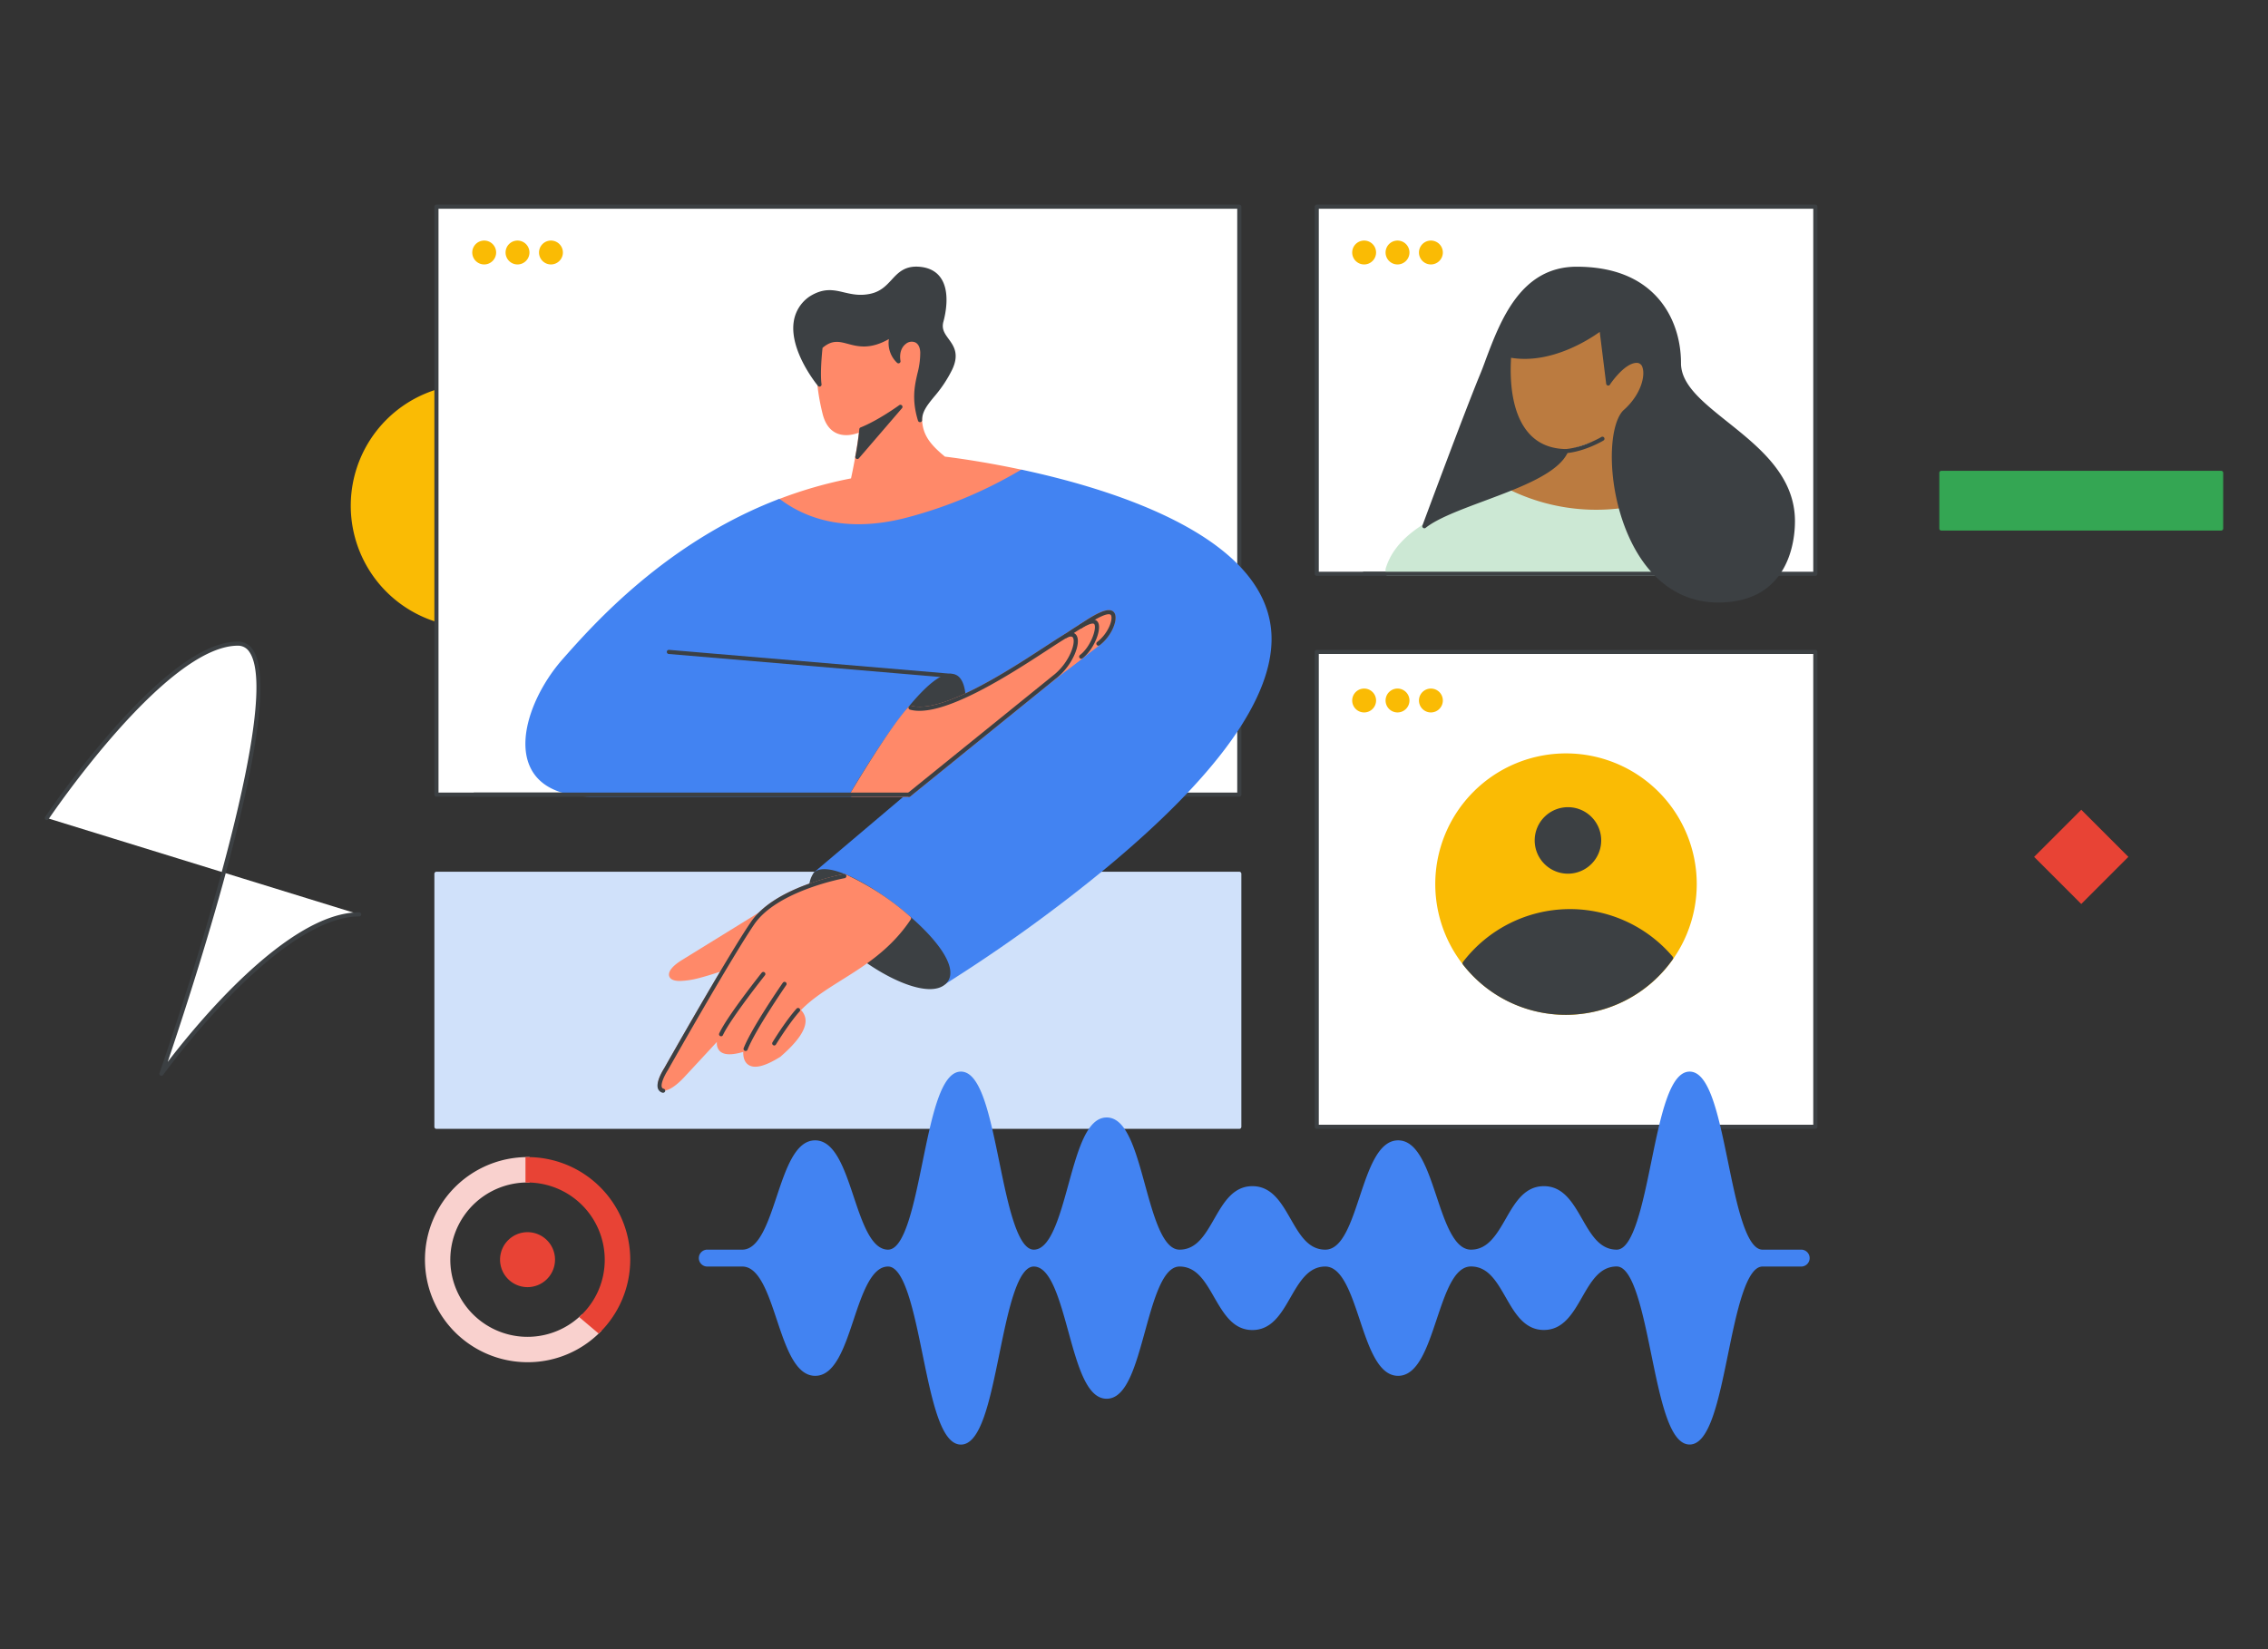 <svg id="Layer_1" data-name="Layer 1" xmlns="http://www.w3.org/2000/svg" viewBox="0 0 1100 800"><rect x="0" y="0" width="1100" height="800" fill="#333333" stroke="none"/><defs><style>.cls-1{fill:#fabb04}.cls-2{fill:#fff}.cls-3{fill:#3c4043}.cls-4{fill:#d0e1fa}.cls-5{fill:#e84335}.cls-6{fill:#f9d1ce}.cls-7{fill:#ff8969}.cls-8{fill:#4283f2}.cls-9{fill:#bb7b40}.cls-10{fill:#cce8d4}.cls-11{fill:#34a653}</style></defs><circle class="cls-1" cx="229.12" cy="245.35" r="57.98"/><path class="cls-1" d="M229.12 304.33a59 59 0 1159-59 59.05 59.05 0 01-59 59zm0-116a57 57 0 1057 57 57.05 57.05 0 00-57-56.96z"/><path class="cls-2" d="M211.68 100.27h389.39v285.22H211.68z"/><path class="cls-3" d="M601.07 386.48H211.68a1 1 0 01-1-1V100.27a1 1 0 011-1h389.39a1 1 0 011 1v285.21a1 1 0 01-1 1zm-388.39-2h387.39V101.27H212.68z"/><path class="cls-4" d="M211.68 423.87h389.39v122.74H211.68z"/><path class="cls-4" d="M601.07 547.61H211.68a1 1 0 01-1-1V423.87a1 1 0 011-1h389.39a1 1 0 011 1v122.74a1 1 0 01-1 1zm-388.39-2h387.39V424.87H212.68z"/><path class="cls-2" d="M638.63 316.24h241.82v230.37H638.63z"/><path class="cls-3" d="M880.45 547.61H638.63a1 1 0 01-1-1V316.24a1 1 0 011-1h241.82a1 1 0 011 1v230.37a1 1 0 01-1 1zm-240.82-2h239.82V317.24H639.63z"/><path class="cls-2" d="M638.63 100.27h241.82v178.08H638.63z"/><path class="cls-3" d="M880.45 279.35H638.63a1 1 0 01-1-1V100.27a1 1 0 011-1h241.82a1 1 0 011 1v178.08a1 1 0 01-1 1zm-240.82-2h239.82V101.27H639.63z"/><circle class="cls-5" cx="255.86" cy="611.05" r="12.33"/><path class="cls-5" d="M255.86 624.38a13.33 13.33 0 1113.33-13.33 13.34 13.34 0 01-13.33 13.33zm0-24.66a11.33 11.33 0 1011.33 11.33 11.34 11.34 0 00-11.33-11.33z"/><path class="cls-6" d="M255.86 649.49a38.44 38.44 0 010-76.88V562.3a48.75 48.75 0 1034.44 83.25l-7.9-6.71a38.3 38.3 0 01-26.54 10.65z"/><path class="cls-6" d="M255.86 660.8a49.75 49.75 0 010-99.5h1v12.31h-1a37.44 37.44 0 1025.85 64.51l.65-.62 9.42 8-.77.76a49.41 49.41 0 01-35.15 14.54zm-1-97.49a47.75 47.75 0 1034 82.29l-6.39-5.42a39.43 39.43 0 11-27.57-68.56z"/><path class="cls-5" d="M304.61 611.05a48.75 48.75 0 00-48.75-48.75v10.31a38.43 38.43 0 0126.54 66.23l7.9 6.71a48.6 48.6 0 0014.31-34.5z"/><path class="cls-5" d="M290.36 646.91l-9.45-8 .8-.77a37.09 37.09 0 0011.59-27.07 37.48 37.48 0 00-37.44-37.44h-1V561.3h1a49.74 49.74 0 0135.15 85zm-6.48-8.12l6.36 5.39a47.75 47.75 0 00-33.38-80.87v8.31a39.49 39.49 0 0138.44 39.43 39 39 0 01-11.42 27.74z"/><circle class="cls-1" cx="759.54" cy="428.89" r="62.4"/><path class="cls-1" d="M759.54 492.29a63.41 63.41 0 1163.4-63.41 63.48 63.48 0 01-63.4 63.41zm0-124.81a61.41 61.41 0 1061.4 61.4 61.48 61.48 0 00-61.4-61.4z"/><path class="cls-2" d="M440.89 385.48c28.74-26.61 115.93-91.34 115.93-91.34"/><path class="cls-3" d="M440.89 386.48a1 1 0 01-.73-.32 1 1 0 010-1.41c28.45-26.34 115.14-90.77 116-91.42a1 1 0 011.19 1.61c-.87.65-87.47 65-115.84 91.28a1 1 0 01-.62.26z"/><path class="cls-7" d="M440.89 251.86a216.3 216.3 0 0054.66-23c-21.73-4.65-37.65-6.42-37.65-6.42-13.38-10.9-14.37-17.51-7.76-40.13s-1.82-41-30.39-36-23.61 39-19.81 54.17 17.83 7.76 17.83 7.76c-1.48 12.88-4.18 24.66-4.18 24.66a206.05 206.05 0 00-35.71 10.22c11.35 8.57 31.55 17.25 63.01 8.74z"/><path class="cls-7" d="M416.33 256.35c-18 0-30.77-6.17-39.05-12.4a1 1 0 01-.39-.94 1 1 0 01.63-.79 208.75 208.75 0 0135.23-10.15c.55-2.48 2.54-11.86 3.82-22.19-2.35.89-6.78 2.06-10.8.27-3.33-1.48-5.61-4.65-6.8-9.4-2.72-10.89-6-31.09 2.45-44.1 4-6.09 10.08-9.89 18.16-11.3 12.64-2.19 22.34 0 28.05 6.42 6.07 6.78 7.3 17.74 3.47 30.85-6.51 22.3-5.38 28.57 7.21 38.89 2.28.27 17.52 2.13 37.44 6.4a1 1 0 01.78.81 1 1 0 01-.47 1 217.28 217.28 0 01-54.91 23.08 95.24 95.24 0 01-24.82 3.55zM380 243.43c11.54 8.11 31.1 15.47 60.67 7.47a216 216 0 0052.19-21.57c-20.14-4.19-34.88-5.85-35-5.87a.93.93 0 01-.52-.22c-13.52-11-14.88-17.94-8.09-41.18 3.63-12.42 2.55-22.71-3-29-5.22-5.85-14.29-7.84-26.22-5.77-7.51 1.3-13.17 4.8-16.82 10.41-8.06 12.38-4.83 32-2.19 42.52 1 4.13 2.94 6.84 5.67 8.06 4.8 2.14 10.67-.91 10.72-.94a1 1 0 011.47 1c-1.48 12.79-4.18 24.65-4.21 24.77a1 1 0 01-.78.76 207.43 207.43 0 00-33.89 9.56zm60.93 8.43z"/><path class="cls-8" d="M495.55 228.89a216.3 216.3 0 01-54.66 23c-31.46 8.51-51.66-.17-63-8.71-53.27 20.51-87.56 58.45-104.33 77.41-20.25 22.9-31.7 64.92 14.09 64.92h153.24l-45.36 38.39 62.54 52.58S615.72 380 615.72 310c0-47.79-73.49-71.12-120.17-81.11z"/><path class="cls-8" d="M458.07 477.45a1 1 0 01-.65-.24l-62.53-52.57a1 1 0 01-.36-.77 1 1 0 01.36-.76l43.27-36.63H287.64c-11 0-25.18-2.53-30.63-14.63-6.68-14.83 2.89-37.36 15.79-52 15-17 50.13-56.67 104.72-77.68a1 1 0 011 .13c11.31 8.51 31.27 16.9 62.15 8.55A215 215 0 00495 228a1 1 0 01.72-.12c45.18 9.67 121 33.2 121 82.08 0 29.35-26.64 66.44-79.19 110.26a759.78 759.78 0 01-78.94 57.05 1 1 0 01-.52.18zm-61-53.58l61.08 51.35a760 760 0 0078.11-56.53c51.32-42.79 78.45-80.38 78.45-108.7 0-47.33-74.37-70.44-119-80a216.91 216.91 0 01-54.57 22.88c-31.26 8.45-51.68.11-63.42-8.55-53.85 20.89-88.57 60.15-103.43 76.94-16.48 18.6-20.29 39.13-15.46 49.74 4 8.93 13.72 13.45 28.81 13.45h153.25a1 1 0 01.65 1.77z"/><path class="cls-3" d="M397.44 186.57s-23.26-28.17-4.27-41.88c11.23-7.1 16.68 1.32 28.9-1.16s11.39-14.69 24.6-13 12.39 16 9.91 25.26 10.24 10.57 4.29 23.12-14.68 16.79-14.68 24.91c-4.8-15.66 1.47-22.43 1.14-32.83s-13.55-6.94-11.56 4.29a12.21 12.21 0 01-3.14-12.88c-18.66 12-23.6-4.09-34.67 5.88.04-.04-1.41 11.95-.52 18.29z"/><path class="cls-3" d="M446.19 204.78a1 1 0 01-.95-.7c-3.15-10.25-1.63-17-.28-22.89a39.23 39.23 0 001.37-10.19c-.08-2.46-.94-4.2-2.44-4.91a4.45 4.45 0 00-4.58.74c-2.22 1.69-3.17 4.77-2.56 8.25a1 1 0 01-1.63.94 13.13 13.13 0 01-4-11.54c-9.14 5.19-15.07 3.61-19.91 2.32-4.27-1.14-7.66-2-12.27 1.95-.22 2.08-1.25 12.19-.48 17.7a1 1 0 01-.59 1 1 1 0 01-1.17-.28c-.56-.67-13.6-16.65-11.79-30.71a17.91 17.91 0 017.7-12.61c6.86-4.34 11.71-3.23 16.83-2 3.68.85 7.47 1.72 12.46.71 5.19-1.05 7.9-4 10.52-6.82 3.26-3.55 6.64-7.21 14.4-6.24 4.27.54 7.49 2.37 9.56 5.46 4.42 6.55 2.31 16.91 1.19 21.06-1 3.6.64 5.81 2.5 8.37 2.5 3.44 5.33 7.34 1.74 14.92a62 62 0 01-8.71 13.1c-3.28 4-5.88 7.23-5.88 11.38a1 1 0 01-.85 1zm-3.87-41.06a5.59 5.59 0 012.42.54c1.28.61 3.45 2.28 3.59 6.65a40.63 40.63 0 01-1.42 10.72c-1.15 5.05-2.32 10.24-.84 17.63 1.09-2.76 3.11-5.24 5.44-8.12a60.06 60.06 0 008.46-12.7c3.08-6.51.83-9.61-1.55-12.89-2-2.72-4-5.54-2.81-10.06 1-3.88 3-13.55-.92-19.43-1.73-2.58-4.48-4.12-8.14-4.58-6.75-.84-9.5 2.14-12.69 5.6-2.71 2.93-5.77 6.25-11.6 7.43-5.4 1.1-9.59.13-13.3-.72-4.91-1.14-9.15-2.12-15.26 1.74a16 16 0 00-6.84 11.21c-1.27 9.94 5.72 21.35 9.31 26.47a120.23 120.23 0 01.8-15.09 1 1 0 01.32-.62c5.56-5 9.86-3.86 14.41-2.65 5.06 1.34 10.79 2.87 20.39-3.33a1 1 0 011.16 0 1 1 0 01.33 1.1 11 11 0 001 9.53 9.31 9.31 0 013.5-7 7 7 0 014.24-1.43z"/><path class="cls-3" d="M417.77 208.27c8.75-3.47 18.94-10.9 18.94-10.9l-20.9 24.3a127.88 127.88 0 001.96-13.4z"/><path class="cls-3" d="M415.8 222.67a1 1 0 01-.43-.1 1 1 0 01-.55-1.09 125.29 125.29 0 001.95-13.28 1 1 0 01.63-.86c8.53-3.38 18.62-10.71 18.72-10.78a1 1 0 011.35 1.46l-20.91 24.31a1 1 0 01-.76.34zm2.93-13.67c-.23 3-.8 6.6-1.26 9.25l13.66-15.89a87.23 87.23 0 01-12.4 6.64z"/><path class="cls-7" d="M368.54 443.56l-37 22.82c-9.08 5.45-9.08 11.22 7.1 7.09s41.08-14.91 41.08-14.91z"/><path class="cls-7" d="M329.8 475.86c-2.52 0-4.5-.56-5.15-2.11-.93-2.23 1.41-5.23 6.41-8.23L368 442.71a1 1 0 011.33.25l11.21 15a1 1 0 01.17.86 1 1 0 01-.57.66c-.25.1-25.16 10.86-41.23 15a40 40 0 01-9.11 1.38zm38.48-31l-36.18 22.37c-4.42 2.65-5.93 5-5.6 5.75s3.26 1.73 11.92-.48c13.94-3.56 34.67-12.2 39.77-14.36z"/><path class="cls-3" d="M395.53 423.87c11.52-9.75 76.08 39.37 62.54 52.58s-77.18-31.84-62.54-52.58z"/><path class="cls-3" d="M451 479.81c-10.49 0-26.71-8.59-39.3-19.33-13-11.12-24.33-26.73-16.95-37.19a1 1 0 01.17-.18c8.62-7.3 40.52 13.66 56 30.68 9.65 10.62 12.45 18.92 7.88 23.38-1.91 1.83-4.6 2.64-7.8 2.64zm-54.7-55.25c-6.44 9.36 4.38 23.89 16.7 34.4 19.66 16.76 38.82 22.21 44.4 16.77 3.62-3.53.72-11-8-20.6-18.64-20.51-46.97-35.38-53.13-30.57z"/><path class="cls-7" d="M409.49 425s-33 5.88-44.56 22.89S323 518.72 323 518.72c-6.6 10.57-1 12.89 7.93 3.31s18.83-20.33 18.83-20.33-6.28 13.06 11.89 7.12c0 0-2.83 14.86 16.25 3 14.46-12.55 13.14-18.5 9.18-21.8 14.2-15.19 38-20.67 53.83-44.52a124.69 124.69 0 00-31.42-20.5z"/><path class="cls-7" d="M321.91 529.07a2.84 2.84 0 01-1.74-.54c-2-1.51-1.26-5.18 2-10.34.28-.5 30.51-54 42-70.87 4.91-7.22 14-13.35 27.09-18.19a119.42 119.42 0 0118.05-5.13 1 1 0 01.58.07 127 127 0 0131.69 20.67 1 1 0 01.14 1.28c-9.59 14.43-22.28 22.36-33.48 29.36-7.32 4.62-14.24 8.91-19.76 14.62a7.3 7.3 0 012.23 5.16c0 4.58-3.94 10.29-12.17 17.43l-.13.1c-7.42 4.62-12.48 5.87-15.47 3.82-2.22-1.52-2.52-4.43-2.45-6.24-5.92 1.73-9.72 1.52-11.62-.65a5.54 5.54 0 01-1.15-4.21 5218.59 5218.59 0 01-16.08 17.35c-3.82 4.05-7.34 6.31-9.73 6.31zm87.46-103c-3.3.64-33 6.79-43.61 22.41-11.41 16.77-41.6 70.23-41.91 70.77-3 4.74-3.08 7.25-2.46 7.72s3.78-.21 8.79-5.59C339 511.88 348.9 501.13 349 501a1 1 0 011.64 1.11c-.56 1.16-1.68 4.52-.26 6.12s5.29 1.47 10.93-.38a1 1 0 011.3 1.13s-.77 4.28 1.46 5.81 6.86.12 13.22-3.83c7.61-6.62 11.46-12 11.42-15.85a5.63 5.63 0 00-2.29-4.37 1 1 0 01-.36-.71 1 1 0 01.27-.74c5.8-6.21 13.11-10.78 20.85-15.61 11.37-7.11 23.12-14.45 32.4-28.07A125.75 125.75 0 00409.37 426z"/><path class="cls-2" d="M387.06 490c-5.45 6.11-11.56 16.18-11.56 16.18"/><path class="cls-3" d="M375.5 507.17a1 1 0 01-.5-.17 1 1 0 01-.34-1.37c.25-.42 6.22-10.23 11.67-16.34a1 1 0 111.49 1.34c-5.32 6-11.39 15.93-11.45 16a1 1 0 01-.87.54z"/><path class="cls-2" d="M361.63 508.82c3.79-9.75 18.86-31.54 18.86-31.54"/><path class="cls-3" d="M361.63 509.82a1.16 1.16 0 01-.37-.07 1 1 0 01-.57-1.3c3.8-9.74 18.36-30.85 19-31.74a1 1 0 011.65 1.13c-.15.22-15.05 21.82-18.76 31.34a1 1 0 01-.95.64z"/><path class="cls-2" d="M349.74 501.7c3.79-8.24 20.47-29.21 20.47-29.21"/><path class="cls-3" d="M349.73 502.7a1 1 0 01-.41-.09 1 1 0 01-.49-1.33c3.8-8.25 19.92-28.56 20.6-29.42a1 1 0 011.57 1.25c-.17.21-16.65 21-20.36 29a1 1 0 01-.91.59z"/><path class="cls-7" d="M524.05 303.9c9.38-6.45 14.7-8.54 15.8-5.67s-1.74 9.89-7.12 14l-15.51 11.85z"/><path class="cls-7" d="M517.22 325.07a1 1 0 01-1-1.32l6.83-20.17a1 1 0 01.38-.5c8.14-5.6 12.91-7.74 15.47-6.95a2.79 2.79 0 011.83 1.74c1.28 3.32-1.76 10.81-7.44 15.15l-15.51 11.85a1 1 0 01-.56.2zm7.67-20.53l-5.67 16.75 12.9-9.86c5.18-3.95 7.69-10.51 6.8-12.85a.84.84 0 00-.56-.54c-1.26-.39-4.61.44-13.47 6.5z"/><path class="cls-2" d="M461.15 327.83l-136.74-11.59"/><path class="cls-3" d="M461.15 328.83h-.09l-136.73-11.59a1 1 0 01.17-2l136.73 11.59a1 1 0 01-.08 2z"/><path class="cls-7" d="M516.94 308.51c9.38-6.45 13.79-8.65 14.89-5.78s-2.06 11.72-7.45 15.82l-15.32 11.81z"/><path class="cls-7" d="M509.06 331.36a1 1 0 01-.59-.19 1 1 0 01-.35-1.15l7.88-21.85a1 1 0 01.38-.48c8.68-6 12.37-7.75 14.61-7.06a2.75 2.75 0 011.77 1.74c1.38 3.57-2.28 12.8-7.77 17l-15.32 11.8a1 1 0 01-.61.19zm8.71-22.21l-6.61 18.33 12.61-9.72c5.21-4 8-12.38 7.12-14.68a.76.76 0 00-.49-.54c-2.03-.62-9.03 4.14-12.63 6.61z"/><path class="cls-3" d="M710.37 467.27a62.36 62.36 0 00100.21-2.49 64.31 64.31 0 00-100.21 2.49z"/><path class="cls-3" d="M759.54 492.29a63.06 63.06 0 01-50-24.4 1 1 0 010-1.22 65.31 65.31 0 01101.77-2.54 1 1 0 010 1.22 63.5 63.5 0 01-51.77 26.94zm-47.9-25a61.36 61.36 0 0097.67-2.44 63.31 63.31 0 00-97.67 2.44z"/><circle class="cls-3" cx="760.47" cy="407.69" r="15.13"/><path class="cls-3" d="M760.47 423.82a16.13 16.13 0 1116.13-16.13 16.15 16.15 0 01-16.13 16.13zm0-30.26a14.13 14.13 0 1014.13 14.13 14.15 14.15 0 00-14.13-14.13z"/><path class="cls-9" d="M808.61 242c-9.49-6-17.21-13.12-19.39-23.39-.22-12.78 15.63-22.68 14.31-48.89-1.1-30.38-60.77-49.1-71.56 2.65 0 0-5.63 46.46 27.57 46.46-3.72 8.31-15.39 13.73-29.06 19 13.84 7.06 42.46 17.34 78.13 4.17z"/><path class="cls-9" d="M774.12 248.82a97.68 97.68 0 01-43.86-10.51l-1-.51 1-.4c12.14-4.7 24.29-10 28.45-18.07-7.68-.18-13.89-2.88-18.47-8.05-11.76-13.27-8.83-38.71-8.8-39 6.84-32.81 31.19-33.33 38.49-32.71 18.24 1.55 33.52 15 34.06 30.11.8 15.74-4.61 25.75-8.95 33.79-2.92 5.4-5.45 10.07-5.36 15.1 1.85 8.67 7.76 15.79 19.16 23l.86.54-1 .35a99.73 99.73 0 01-34.58 6.36zm-42.41-10.9a96.28 96.28 0 0075.78 4c-11.09-7.16-16.89-14.34-18.76-23.17-.1-5.39 2.48-10.16 5.47-15.69 4.28-7.93 9.61-17.8 8.83-33.27-.52-14.57-15.39-27.65-33.14-29.16-7.1-.6-30.76-.08-37.43 31.88 0 .21-2.89 25.21 8.57 38.14 4.54 5.12 10.77 7.72 18.51 7.72h.78l-.32.7c-3.85 8.58-16 14.04-28.29 18.85z"/><path class="cls-10" d="M808.61 242c-35.67 13.16-64.29 2.88-78.13-4.15-22.88 8.86-51.36 17.35-57.46 38.44v2.05h183.36C852 260.89 827 253.6 808.61 242z"/><path class="cls-10" d="M856.38 279.35H673a1 1 0 01-1-1v-2.05a.84.84 0 010-.27c5.6-19.36 29.56-28.36 50.7-36.31 2.49-.93 5-1.86 7.36-2.79a1 1 0 01.82 0 95.77 95.77 0 0077.33 4.1 1 1 0 01.88.09c4.93 3.11 10.43 6 15.76 8.71 15 7.74 29.15 15.06 32.44 28.24a1 1 0 01-.18.85 1 1 0 01-.73.43zm-182.36-2h181c-3.66-11.55-17-18.43-31.07-25.71-5.21-2.69-10.6-5.47-15.49-8.52a97.77 97.77 0 01-78.03-4.12c-2.28.88-4.61 1.76-7 2.65-20.65 7.75-44.05 16.55-49.44 34.85z"/><path class="cls-8" d="M876.48 610.3a3.09 3.09 0 01-3.1 3.09h-18.55c-17.67 0-17.67 86.34-35.35 86.34s-17.67-86.34-35.35-86.34-17.67 30.8-35.34 30.8-17.67-30.8-35.35-30.8-17.67 53-35.34 53-17.67-53-35.34-53-17.67 30.8-35.34 30.8-17.67-30.8-35.34-30.8-17.67 64.13-35.34 64.13-17.68-64.13-35.35-64.13-17.67 86.34-35.34 86.34-17.67-86.34-35.34-86.34-17.67 53-35.34 53-17.67-53-35.34-53h-17.2a3.09 3.09 0 01-3.09-3.09 3.09 3.09 0 013.09-3.1H360c17.67 0 17.67-53 35.34-53s17.67 53 35.34 53 17.67-86.34 35.34-86.34 17.67 86.34 35.34 86.34 17.67-64.13 35.35-64.13 17.67 64.13 35.34 64.13 17.67-30.8 35.34-30.8 17.67 30.8 35.34 30.8 17.67-53 35.34-53 17.67 53 35.34 53 17.68-30.8 35.35-30.8 17.67 30.8 35.34 30.8 17.68-86.34 35.35-86.34 17.68 86.34 35.35 86.34h18.55a3.1 3.1 0 013.1 3.1z"/><path class="cls-8" d="M819.48 700.73c-9.65 0-14-21.35-18.65-44-4.07-19.86-8.68-42.37-16.7-42.37-8.25 0-12.41 7.24-16.8 14.9-4.49 7.82-9.13 15.9-18.54 15.9s-14.06-8.08-18.54-15.9c-4.4-7.66-8.55-14.9-16.81-14.9s-12.44 13.16-16.72 25.86c-4.46 13.36-9.06 27.19-18.62 27.19s-14.17-13.83-18.62-27.19c-4.23-12.7-8.61-25.83-16.72-25.83s-12.41 7.24-16.81 14.9c-4.48 7.82-9.12 15.9-18.53 15.9s-14-8.08-18.54-15.9c-4.39-7.66-8.55-14.9-16.8-14.9-8.07 0-12.46 15.93-16.71 31.33-4.65 16.87-9 32.8-18.63 32.8s-14-15.93-18.64-32.8c-4.24-15.4-8.63-31.33-16.71-31.33s-12.62 22.51-16.69 42.37c-4.62 22.62-9 44-18.65 44s-14-21.35-18.65-44c-4.06-19.86-8.67-42.37-16.69-42.37s-12.49 13.13-16.71 25.83c-4.45 13.36-9.06 27.19-18.62 27.19s-14.16-13.82-18.62-27.19c-4.23-12.7-8.6-25.83-16.72-25.83h-17.2a4.1 4.1 0 010-8.19H360c8.12 0 12.49-13.13 16.72-25.83 4.46-13.36 9.07-27.19 18.62-27.19S409.54 567 414 580.37c4.23 12.7 8.61 25.83 16.72 25.83s12.63-22.51 16.69-42.37c4.63-22.61 9-44 18.65-44s14 21.36 18.65 44c4.07 19.86 8.68 42.37 16.69 42.37s12.47-15.93 16.71-31.33c4.65-16.87 9-32.79 18.64-32.79s14 15.92 18.63 32.79c4.25 15.4 8.64 31.33 16.71 31.33 8.25 0 12.41-7.24 16.8-14.9 4.49-7.82 9.12-15.9 18.54-15.9s14.05 8.08 18.53 15.9c4.4 7.66 8.55 14.9 16.81 14.9s12.49-13.13 16.72-25.82c4.45-13.37 9.06-27.2 18.62-27.2s14.16 13.83 18.62 27.19c4.23 12.7 8.61 25.83 16.72 25.83s12.41-7.24 16.81-14.9c4.48-7.82 9.12-15.9 18.54-15.9s14.05 8.08 18.54 15.9c4.39 7.66 8.55 14.9 16.8 14.9 8 0 12.63-22.51 16.7-42.37 4.63-22.61 9-44 18.65-44s14 21.36 18.66 44c4.06 19.86 8.67 42.37 16.69 42.37h18.55a4.1 4.1 0 110 8.19h-18.56c-8 0-12.63 22.52-16.69 42.38-4.63 22.61-9 43.96-18.66 43.96zm-35.35-88.34c9.66 0 14 21.36 18.66 44 4.06 19.86 8.67 42.37 16.69 42.37s12.63-22.51 16.7-42.37c4.63-22.61 9-44 18.65-44h18.55a2.1 2.1 0 100-4.19h-18.55c-9.65 0-14-21.36-18.65-44-4.07-19.86-8.68-42.37-16.7-42.37s-12.63 22.51-16.69 42.37c-4.63 22.61-9 44-18.66 44-9.41 0-14-8.09-18.54-15.9-4.39-7.66-8.54-14.9-16.8-14.9s-12.41 7.24-16.81 14.9c-4.48 7.81-9.12 15.9-18.54 15.9s-14.16-13.83-18.62-27.2c-4.23-12.7-8.61-25.83-16.72-25.83s-12.49 13.14-16.72 25.83c-4.46 13.37-9.07 27.19-18.62 27.19s-14-8.09-18.54-15.9-8.55-14.9-16.8-14.9-12.41 7.24-16.8 14.9c-4.49 7.81-9.13 15.9-18.54 15.9-9.6 0-14-15.93-18.64-32.8-4.24-15.4-8.63-31.32-16.7-31.32S524.27 560 520 575.4c-4.65 16.87-9 32.8-18.64 32.8s-14-21.36-18.65-44c-4.06-19.86-8.67-42.37-16.69-42.37s-12.62 22.51-16.69 42.37c-4.62 22.61-9 44-18.65 44s-14.13-13.83-18.59-27.2c-4.23-12.7-8.6-25.83-16.72-25.83s-12.49 13.14-16.72 25.83c-4.45 13.36-9.06 27.19-18.62 27.19h-17.2a2.1 2.1 0 000 4.19H360c9.56 0 14.17 13.83 18.62 27.2 4.23 12.69 8.61 25.82 16.72 25.82s12.49-13.13 16.72-25.83c4.46-13.36 9.07-27.19 18.62-27.19s14 21.36 18.65 44c4.07 19.86 8.67 42.37 16.69 42.37s12.63-22.51 16.69-42.37c4.63-22.61 9-44 18.65-44s14 15.94 18.64 32.8c4.24 15.4 8.63 31.33 16.71 31.33s12.46-15.93 16.7-31.33c4.65-16.87 9-32.8 18.64-32.8 9.41 0 14 8.09 18.54 15.91 4.39 7.66 8.54 14.89 16.8 14.89s12.4-7.23 16.8-14.89c4.49-7.82 9.12-15.91 18.54-15.91s14.16 13.83 18.62 27.19c4.23 12.7 8.6 25.83 16.72 25.83s12.49-13.13 16.72-25.83c4.46-13.36 9.07-27.19 18.62-27.19s14.09 8.1 18.59 15.92c4.4 7.66 8.55 14.89 16.81 14.89s12.41-7.23 16.8-14.89c4.47-7.82 9.11-15.91 18.52-15.91z"/><path class="cls-3" d="M461.15 327.83c-15 0-48 57.65-48 57.68h27.73l23.53-19c3.36-16.84 5.95-38.68-3.26-38.68z"/><path class="cls-3" d="M413.15 386.51a1 1 0 01-1-1c0-.73 9.87-17 18.57-29.43 13.63-19.41 23.87-29.25 30.43-29.25a5.6 5.6 0 014.52 2.15c3.87 4.72 3.78 17.39-.28 37.68a1 1 0 01-.35.58l-23.53 19a1 1 0 01-.63.23zm48-57.68c-4 0-12.23 4.88-28.6 28.13-8.25 11.71-15.29 23.5-17.67 27.55h25.64l23-18.59c3.76-18.92 4-31.57.63-35.66a3.65 3.65 0 00-3-1.43zm3.26 37.63z"/><path class="cls-7" d="M441.62 343.3c18 5 60.29-25.63 73.91-34 10.32-6.77 7 10.59-4.17 19.17l-70.47 57h-27.74s19.1-32.18 28.47-42.17z"/><path class="cls-7" d="M413.15 386.51a1 1 0 01-.87-.5 1 1 0 010-1c.78-1.32 19.26-32.43 28.6-42.39a1 1 0 011-.28c14.8 4.12 47.45-17.19 65-28.64 3.23-2.11 6-3.93 8.12-5.21 4.3-2.82 6.2-1.47 7-.42 2.66 3.74-1.79 14.92-10 21.23l-70.45 57a1 1 0 01-.63.22h-27.74zm28.8-42.1c-8.14 9-23.2 33.72-27 40.1h25.63l70.19-56.76c7.91-6.09 11.28-16.14 9.6-18.5-.8-1.13-3.24.28-4.25.95-2.1 1.28-4.88 3.1-8.1 5.2-16.22 10.58-45.16 29.46-62 29.46a17.6 17.6 0 01-4.02-.45z"/><path class="cls-3" d="M732 172.38c22.46 4.4 44.7-13.21 44.7-13.21L780 186s7.27-11 13.87-11 5.95 14.53-5.94 24.88c-12.55 13.43-4 91.38 45.36 91.38 28.62 0 36.33-21.36 36.33-38.54 0-38.75-55.27-52-55.27-76.62 0-20.48-11.83-45.8-49.62-45.8-30.3 0-38.45 33.47-46.16 52.19s-27.71 72.7-27.71 72.7c14.69-11.69 61.43-19.86 68.71-36.37-25.31-.31-29.03-27.23-27.57-46.44z"/><path class="cls-3" d="M833.26 292.28c-19 0-34.46-11.69-43.67-32.9-10.31-23.73-9.75-52.32-2.42-60.16l.07-.07c8.85-7.71 10.81-17.08 9.34-21a2.83 2.83 0 00-2.74-2.13c-6 0-13 10.45-13 10.56a1 1 0 01-1.83-.43L775.89 161c-5.19 3.73-23.7 15.75-43 12.56-.63 10-.14 27.05 8.89 36.9 4.39 4.8 10.38 7.28 17.78 7.38a1 1 0 01.83.45 1 1 0 01.07 1c-4.53 10.27-22.93 17.13-40.72 23.76-11.58 4.32-22.51 8.4-28.29 13a1 1 0 01-1.56-1.13c.2-.54 20.1-54.22 27.73-72.74 1-2.38 2-5 3-7.8 7.15-19 17-45 44.06-45 17.44 0 30.81 5.24 39.74 15.57 7 8.12 10.88 19.21 10.88 31.23 0 10.46 10.48 18.83 22.61 28.52 15.31 12.22 32.66 26.07 32.66 48.1.02 9.2-2.67 39.48-37.31 39.48zm-44.66-91.66c-6.85 7.42-6.9 35.58 2.82 58 11.37 26.19 29 31.69 41.84 31.69 32.78 0 35.33-28.73 35.33-37.54 0-21.07-17-34.6-31.9-46.54-12-9.6-23.37-18.66-23.37-30.08 0-21.66-12.77-44.8-48.62-44.8-25.72 0-35.24 25.26-42.19 43.71-1 2.8-2 5.44-3 7.86-6.56 15.93-22.25 58-26.58 69.65 6.32-4 16-7.62 26.15-11.41 15.8-5.89 33.6-12.53 38.89-21.35-7.24-.43-13.17-3.1-17.62-8-9.92-10.81-10.13-29.38-9.35-39.51a1 1 0 011.19-.9c11.32 2.22 22.62-1.42 30.11-4.87a74.64 74.64 0 0013.77-8.15 1 1 0 011.61.66l3 24.34c2.55-3.31 7.94-9.36 13.18-9.36a4.84 4.84 0 014.62 3.43c2 5.4-1.14 15.55-9.88 23.17z"/><path class="cls-2" d="M759.54 218.84c9-.83 17.57-6 17.57-6"/><path class="cls-3" d="M759.54 219.84a1 1 0 01-.09-2c8.66-.8 17.07-5.76 17.15-5.81a1 1 0 111 1.72c-.36.21-8.88 5.24-18 6.08zM440.89 386.48H230.05a1 1 0 110-2h210.84a1 1 0 010 2zM321.64 530.08a1 1 0 01-.24 0 3.14 3.14 0 01-2.25-1.9c-1.27-3.24 2.55-9.29 3-10 .28-.49 30.51-54 42-70.86 11.61-17.15 43.85-23.07 45.16-23.32a1 1 0 11.35 2c-.32.06-32.72 6-43.9 22.47-11.41 16.77-41.6 70.23-41.91 70.77-1.47 2.28-3.52 6.47-2.83 8.2a1.1 1.1 0 00.87.69 1 1 0 01.72 1.21 1 1 0 01-.97.74z"/><circle class="cls-1" cx="234.84" cy="122.49" r="4.79"/><path class="cls-1" d="M234.84 128.28a5.79 5.79 0 115.79-5.79 5.8 5.8 0 01-5.79 5.79zm0-9.58a3.79 3.79 0 103.79 3.79 3.79 3.79 0 00-3.79-3.79z"/><circle class="cls-1" cx="251.03" cy="122.49" r="4.79"/><path class="cls-1" d="M251 128.28a5.79 5.79 0 115.79-5.79 5.8 5.8 0 01-5.79 5.79zm0-9.58a3.79 3.79 0 103.79 3.79 3.79 3.79 0 00-3.79-3.79z"/><circle class="cls-1" cx="267.22" cy="122.49" r="4.79"/><path class="cls-1" d="M267.22 128.28a5.79 5.79 0 115.79-5.79 5.8 5.8 0 01-5.79 5.79zm0-9.58a3.79 3.79 0 103.79 3.79 3.79 3.79 0 00-3.79-3.79z"/><circle class="cls-1" cx="661.62" cy="122.49" r="4.79"/><path class="cls-1" d="M661.62 128.28a5.79 5.79 0 115.79-5.79 5.8 5.8 0 01-5.79 5.79zm0-9.58a3.79 3.79 0 103.79 3.79 3.79 3.79 0 00-3.79-3.79z"/><circle class="cls-1" cx="677.81" cy="122.49" r="4.79"/><path class="cls-1" d="M677.81 128.28a5.79 5.79 0 115.79-5.79 5.8 5.8 0 01-5.79 5.79zm0-9.58a3.79 3.79 0 103.79 3.79 3.79 3.79 0 00-3.79-3.79z"/><circle class="cls-1" cx="694" cy="122.49" r="4.79"/><path class="cls-1" d="M694 128.28a5.79 5.79 0 115.79-5.79 5.8 5.8 0 01-5.79 5.79zm0-9.58a3.79 3.79 0 103.79 3.79 3.79 3.79 0 00-3.79-3.79z"/><circle class="cls-1" cx="661.62" cy="339.81" r="4.79"/><path class="cls-1" d="M661.62 345.6a5.79 5.79 0 115.79-5.79 5.8 5.8 0 01-5.79 5.79zm0-9.58a3.79 3.79 0 103.79 3.79 3.79 3.79 0 00-3.79-3.81z"/><circle class="cls-1" cx="677.81" cy="339.81" r="4.79"/><path class="cls-1" d="M677.81 345.6a5.79 5.79 0 115.79-5.79 5.8 5.8 0 01-5.79 5.79zm0-9.58a3.79 3.79 0 103.79 3.79 3.79 3.79 0 00-3.79-3.81z"/><circle class="cls-1" cx="694" cy="339.81" r="4.79"/><path class="cls-1" d="M694 345.6a5.79 5.79 0 115.79-5.79 5.8 5.8 0 01-5.79 5.79zm0-9.58a3.79 3.79 0 103.79 3.79A3.79 3.79 0 00694 336z"/><path class="cls-3" d="M440.89 386.48a1 1 0 01-.63-1.77l70.47-57c7.91-6.09 11.28-16.14 9.6-18.5-.8-1.13-3.24.28-4.25.95-2.1 1.28-4.88 3.1-8.1 5.2-17.81 11.62-51 33.25-66.63 28.89a1 1 0 01-.69-1.23 1 1 0 011.23-.7c14.8 4.12 47.45-17.19 65-28.64 3.23-2.11 6-3.93 8.12-5.21 4.3-2.82 6.2-1.47 7-.42 2.66 3.74-1.79 14.92-10 21.23l-70.45 57a1 1 0 01-.67.2z"/><path class="cls-3" d="M524.39 319.55a1 1 0 01-.61-1.79c5.2-4 8-12.38 7.11-14.68a.76.76 0 00-.49-.54c-2.08-.64-9.38 4.38-12.89 6.8a1 1 0 01-1.39-.26 1 1 0 01.26-1.39c8.68-6 12.37-7.75 14.61-7.06a2.75 2.75 0 011.77 1.74c1.38 3.57-2.28 12.8-7.77 17a1 1 0 01-.6.18z"/><path class="cls-3" d="M532.73 313.22a1 1 0 01-.61-1.79c5.18-3.95 7.69-10.51 6.8-12.85a.84.84 0 00-.56-.54c-1.27-.39-4.68.45-13.74 6.68a1 1 0 11-1.14-1.64c8.14-5.6 12.91-7.74 15.47-6.95a2.79 2.79 0 011.83 1.74c1.28 3.32-1.76 10.81-7.44 15.15a1 1 0 01-.61.2zM808.61 279.35h-147a1 1 0 010-2h147a1 1 0 010 2z"/><path class="cls-5" transform="rotate(45 1009.428 415.659)" d="M994.27 400.5h30.32v30.32h-30.32z"/><path class="cls-5" d="M1009.43 438.52l-22.86-22.86 22.86-22.85 22.85 22.85zm-20-22.86l20 20 20-20-20-20z"/><path class="cls-2" d="M22.74 396.81s56.66-84.59 92.63-84.59-37.06 208.64-37.06 208.64 55.58-77.3 95.9-77.3"/><path class="cls-3" d="M78.31 521.86a1.11 1.11 0 01-.46-.11 1 1 0 01-.48-1.22c.62-1.78 62.06-178.24 43.52-204.36a6.41 6.41 0 00-5.52-2.95c-35 0-91.24 83.3-91.8 84.14a1 1 0 01-1.39.28 1 1 0 01-.27-1.39 459.2 459.2 0 0132.91-42.4c25-28.29 45.33-42.63 60.55-42.63a8.4 8.4 0 017.15 3.79c8.09 11.39 3.24 49.59-14.4 113.55-10.27 37.2-22.12 72.74-26.78 86.57 13.34-17.47 58.16-72.57 92.87-72.57a1 1 0 010 2c-16.21 0-37.76 13.25-62.34 38.33a380.1 380.1 0 00-32.75 38.55 1 1 0 01-.81.42z"/><path class="cls-11" d="M941.59 229.37h135.67v27.01H941.59z"/><path class="cls-11" d="M1077.26 257.38H941.59a1 1 0 01-1-1v-27a1 1 0 011-1h135.67a1 1 0 011 1v27a1 1 0 01-1 1zm-134.67-2h133.67v-25H942.59z"/></svg>